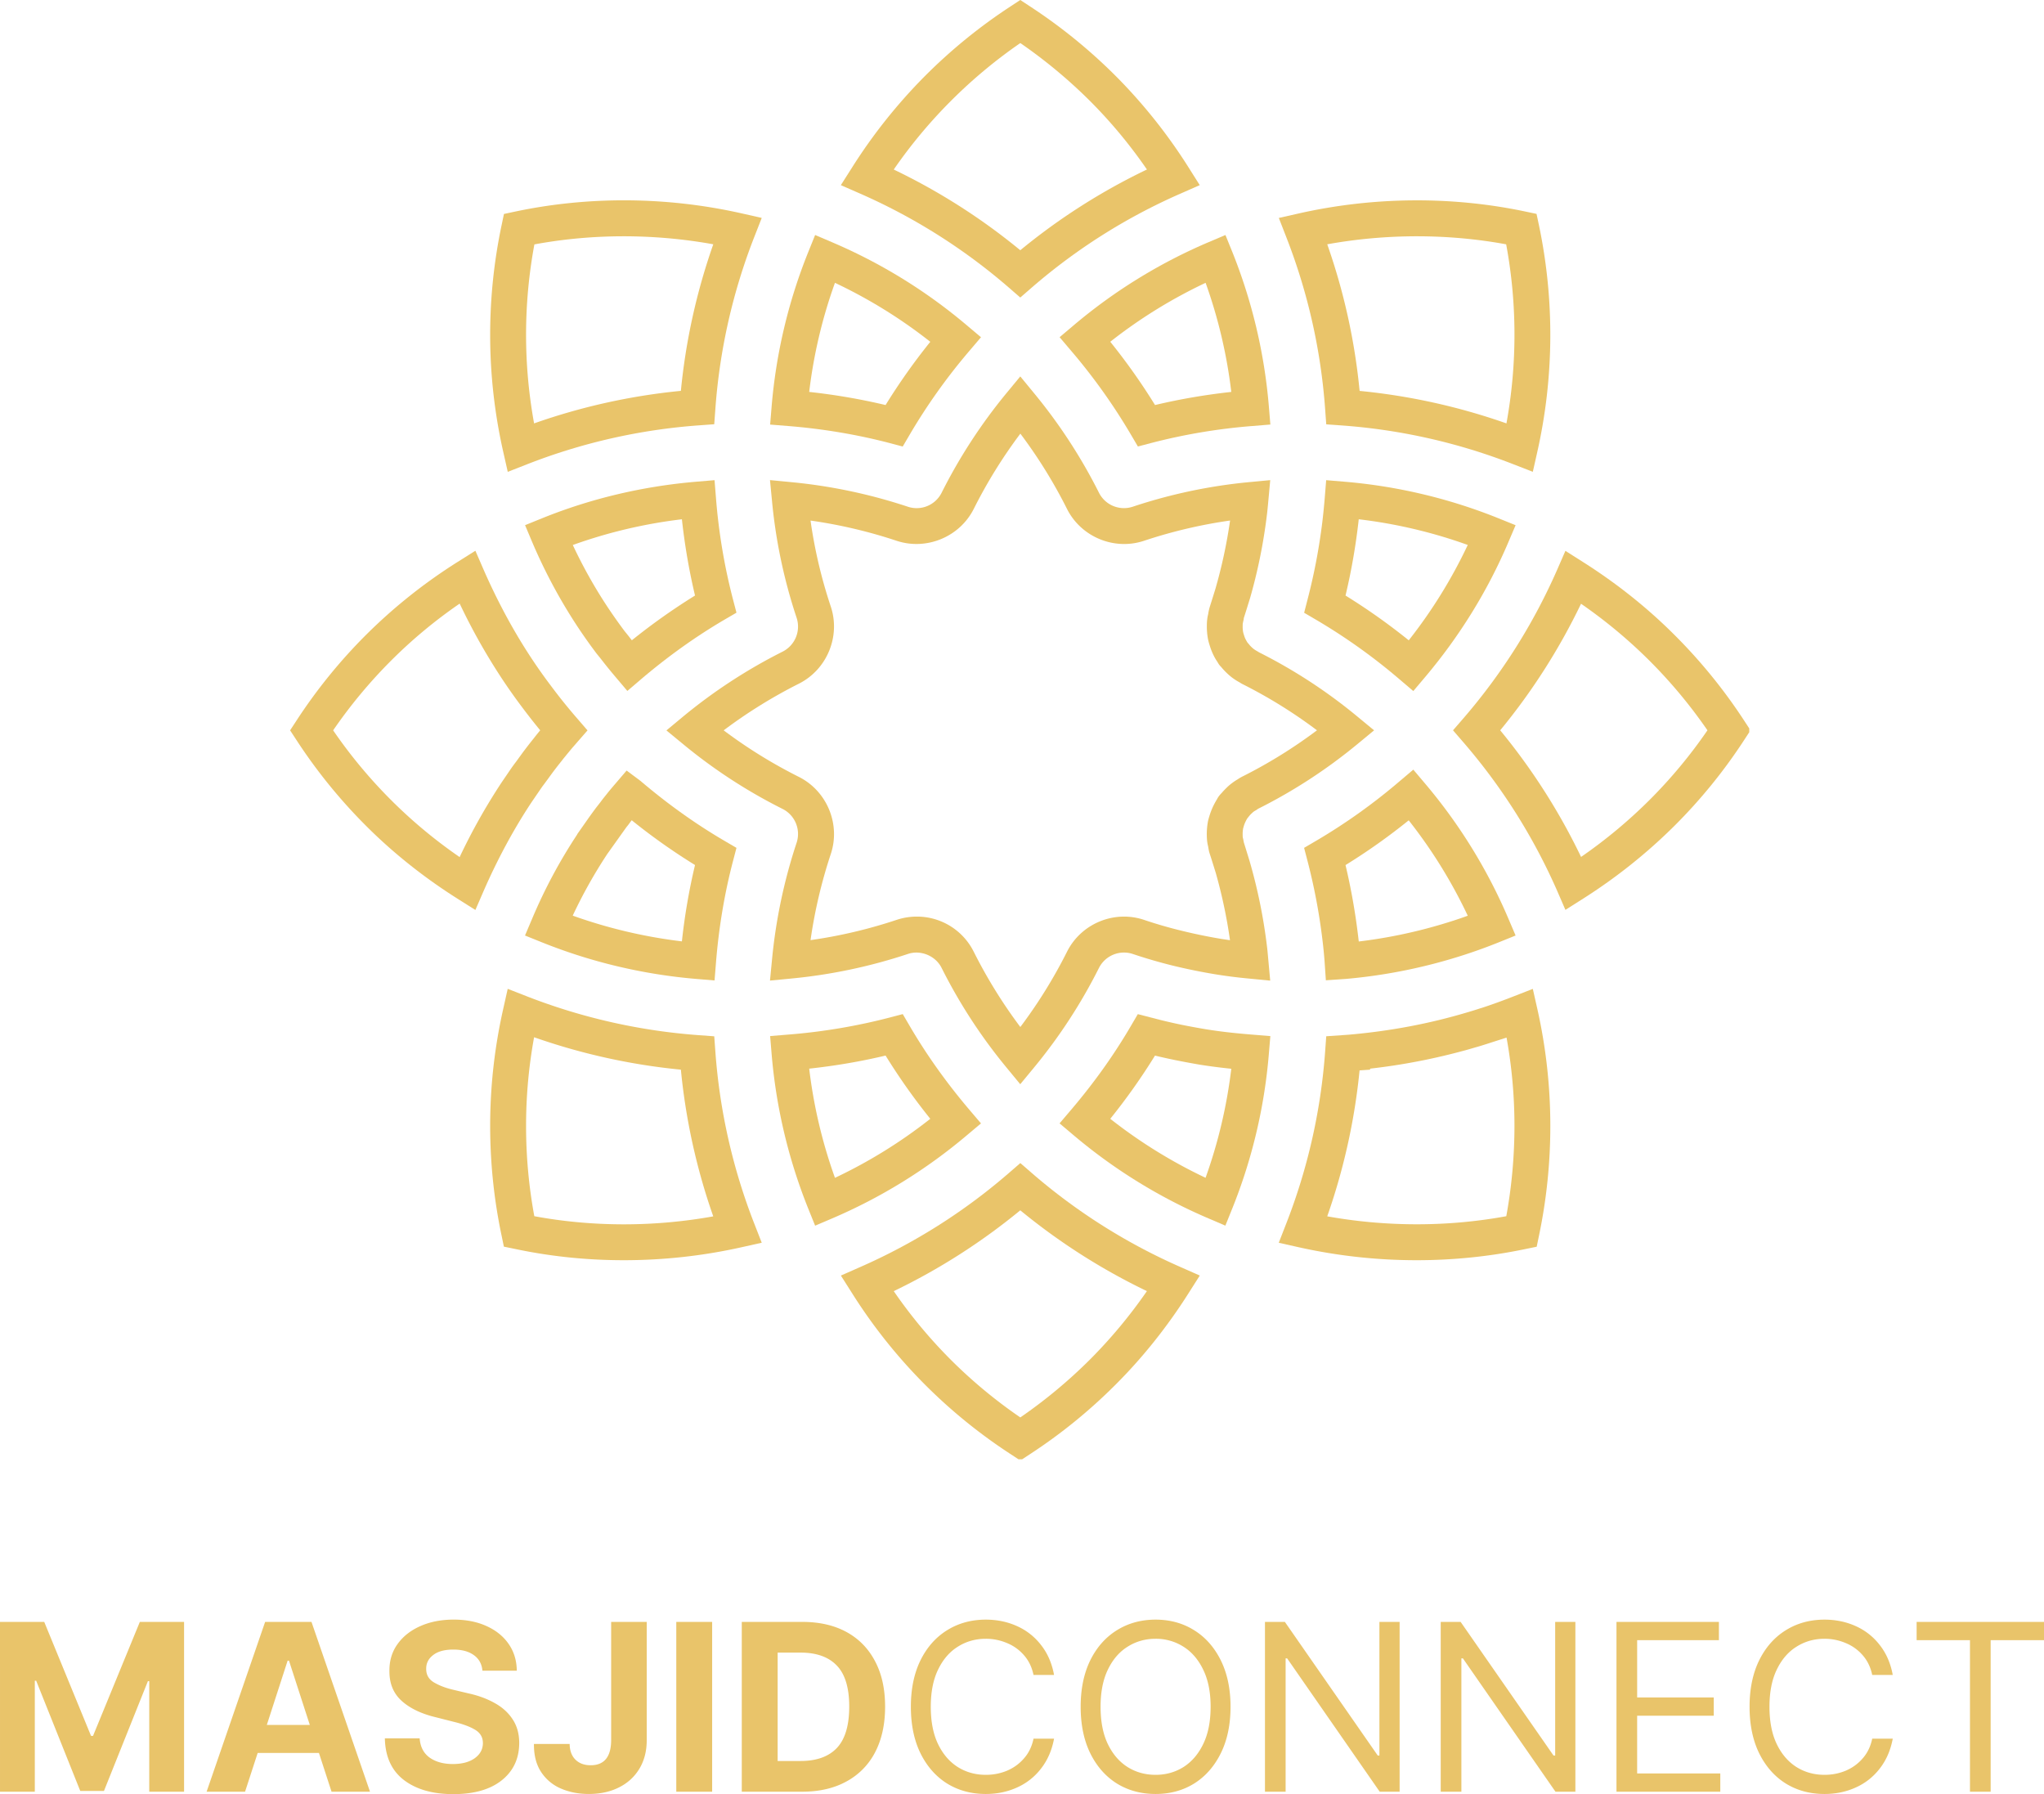 <svg xmlns="http://www.w3.org/2000/svg" width="100%"
    viewBox="82.608 92.492 210.121 184.416" height="100%"
    version="1.0">
    <defs>
        <clipPath id="a">
            <path d="M169 212h37v30.492h-37Zm0 0" />
        </clipPath>
        <clipPath id="b">
            <path d="M112.43 149H144v38h-31.57Zm0 0" />
        </clipPath>
        <clipPath id="c">
            <path d="M169 92.492h37V124h-37Zm0 0" />
        </clipPath>
        <clipPath id="d">
            <path d="M231 149h31.43v38H231Zm0 0" />
        </clipPath>
    </defs>
    <path fill="#E9C46A"
        d="m166.402 116.648-.703 1.743a54.6 54.6 0 0 0-3.77 15.898l-.152 1.844 1.848.148c3.602.29 7.113.883 10.43 1.75l1.351.36.711-1.211a60.3 60.3 0 0 1 6.137-8.614l1.2-1.41-1.415-1.191a54.5 54.5 0 0 0-13.906-8.578Zm11.84 10.977a64 64 0 0 0-4.597 6.5 64 64 0 0 0-7.852-1.348 50.8 50.8 0 0 1 2.648-11.214 51 51 0 0 1 9.801 6.062m0 0" />
    <g clip-path="url(#a)">
        <path fill="#E9C46A"
            d="m187.496 242.613 1.008-.66a54.4 54.4 0 0 0 8.781-7.133c2.797-2.789 5.32-5.957 7.508-9.406l1.152-1.812-1.968-.868a60.5 60.5 0 0 1-15.274-9.644l-1.207-1.047-1.207 1.047a60.4 60.4 0 0 1-15.273 9.648l-1.965.867 1.148 1.81a54.3 54.3 0 0 0 7.5 9.405 54.3 54.3 0 0 0 8.79 7.133Zm-13.012-17.406a64.6 64.6 0 0 0 13.008-8.309 64.4 64.4 0 0 0 13.016 8.305 51 51 0 0 1-5.832 7.012 51.4 51.4 0 0 1-7.18 5.972 50.5 50.5 0 0 1-7.191-5.972 50.4 50.4 0 0 1-5.82-7.008m0 0" />
    </g>
    <path fill="#E9C46A"
        d="m208.574 218.473.703-1.743a54.6 54.6 0 0 0 3.766-15.894l.156-1.848-1.844-.148c-1.87-.149-3.39-.324-4.87-.567q-1.243-.21-2.407-.445a56 56 0 0 1-2.215-.504l-2.289-.59-.707 1.207c-1.726 2.957-3.793 5.856-6.137 8.61l-1.199 1.41 1.414 1.195a54.8 54.8 0 0 0 13.895 8.574Zm-11.832-10.98a64 64 0 0 0 4.598-6.497c.633.152 1.293.3 2.039.453.785.16 1.621.317 2.601.485a59 59 0 0 0 3.204.414 51.3 51.3 0 0 1-2.645 11.207 51.3 51.3 0 0 1-9.797-6.063m0 0" />
    <g clip-path="url(#b)">
        <path fill="#E9C46A"
            d="m131.477 186.027.855-1.972c1.434-3.278 3.086-6.336 4.902-9.078l1.028-1.504c.105-.149.222-.305.343-.465l.829-1.133c.32-.426.62-.809.933-1.2.242-.312.551-.687 1.051-1.288l1.586-1.82-1.05-1.215a56 56 0 0 1-2.731-3.395 53 53 0 0 1-1.97-2.785c-1.831-2.766-3.483-5.824-4.921-9.102l-.855-1.968-1.817 1.144a54.5 54.5 0 0 0-9.437 7.516 54.4 54.4 0 0 0-7.133 8.793l-.66 1.007.66 1.008a54.5 54.5 0 0 0 7.137 8.797c2.793 2.797 5.968 5.324 9.43 7.512Zm-14.622-18.465a51 51 0 0 1 5.98-7.19 50 50 0 0 1 7.028-5.837 63 63 0 0 0 4.32 7.68 59 59 0 0 0 2.172 3.07c.57.762 1.168 1.524 1.786 2.274a25 25 0 0 0-.664.828c-.372.457-.754.953-1.18 1.523l-.64.883c-.165.215-.329.437-.52.71l-.965 1.415a62 62 0 0 0-4.313 7.672 50.4 50.4 0 0 1-13.004-13.028m0 0" />
    </g>
    <path fill="#E9C46A"
        d="m166.402 218.477 1.735-.739a54.8 54.8 0 0 0 13.898-8.582l1.418-1.191-1.2-1.41c-2.339-2.754-4.405-5.653-6.136-8.618l-.707-1.207-1.355.356a60.3 60.3 0 0 1-10.434 1.75l-1.844.152.153 1.844a54.9 54.9 0 0 0 3.77 15.906Zm7.243-17.485a64 64 0 0 0 4.597 6.5 51 51 0 0 1-9.8 6.067 51 51 0 0 1-2.649-11.223c2.687-.29 5.32-.742 7.852-1.344m-39.239 19.641 1.18.242c3.61.766 7.36 1.152 11.148 1.152 4.067 0 8.13-.445 12.082-1.328l2.098-.469-.781-2a60.6 60.6 0 0 1-3.985-17.628l-.117-1.59-1.594-.117a60.8 60.8 0 0 1-17.636-3.98l-2-.782-.469 2.094a54.5 54.5 0 0 0-1.336 11.972c0 3.79.39 7.574 1.164 11.246Zm3.106-21.524a64.4 64.4 0 0 0 15.09 3.332 64.2 64.2 0 0 0 3.328 15.079c-6.094 1.097-12.41 1.093-18.395-.016a51 51 0 0 1-.847-9.305 50.5 50.5 0 0 1 .824-9.09m-.934-10.457 1.746.703a55 55 0 0 0 15.89 3.762l1.849.153.148-1.844c.289-3.598.879-7.11 1.75-10.43l.355-1.355-1.21-.707c-2.958-1.727-5.852-3.79-8.665-6.18l-1.418-1.059-1.484 1.735c-.254.3-.473.57-.746.918a13 13 0 0 0-.45.582l-.488.625c-.257.347-.507.683-.87 1.203l-1.048 1.492.012.008a53 53 0 0 0-4.637 8.664Zm8.457-8.379 1.977-2.773c.113-.133.222-.27.328-.422.066-.094.14-.187.21-.273a63 63 0 0 0 6.505 4.601 63 63 0 0 0-1.348 7.848 51.6 51.6 0 0 1-11.223-2.645 50 50 0 0 1 3.551-6.336m13.281-24.804-.355-1.356a60 60 0 0 1-1.75-10.418l-.149-1.847-1.847.156c-5.512.465-10.863 1.73-15.895 3.766l-1.734.703.726 1.726a54.5 54.5 0 0 0 4.743 8.82 55 55 0 0 0 1.797 2.54c.097.129.199.254.324.406l.14.172a54 54 0 0 0 1.586 1.96l1.196 1.415 1.41-1.203c2.746-2.336 5.637-4.403 8.601-6.137Zm-10.754 2.836a17 17 0 0 1-.324-.418l-.433-.535a57 57 0 0 1-1.707-2.415 50 50 0 0 1-3.606-6.425 51 51 0 0 1 11.215-2.645 64 64 0 0 0 1.348 7.84 65 65 0 0 0-6.493 4.598m-14.566-31.375c0 4.015.45 8.043 1.336 11.968l.473 2.094 1.996-.781a60.4 60.4 0 0 1 17.637-3.996l1.593-.117.117-1.59a60.4 60.4 0 0 1 3.985-17.621l.781-1.996-2.094-.473c-7.648-1.719-15.68-1.777-23.226-.184l-1.18.25-.246 1.176a54.6 54.6 0 0 0-1.172 11.27m4.547-9.317c5.988-1.11 12.309-1.11 18.39-.011a64 64 0 0 0-3.331 15.066 64 64 0 0 0-15.09 3.344 50.8 50.8 0 0 1 .031-18.399m0 0" />
    <path fill="#E9C46A"
        d="m210.402 177.64.075-.261c.05-.164.113-.316.195-.48.05-.098.098-.196.16-.29l.184-.23a2.5 2.5 0 0 1 .254-.27l.164-.152c.09-.074.207-.137.332-.21l.16-.114a54 54 0 0 0 10.215-6.649l1.722-1.422-1.722-1.421a53.5 53.5 0 0 0-10.09-6.59l-.219-.133a2.7 2.7 0 0 1-.414-.273l-.16-.145a2.5 2.5 0 0 1-.274-.305l-.101-.113-.04-.05a4 4 0 0 1-.238-.434c-.042-.09-.07-.184-.097-.266-.043-.133-.082-.246-.106-.371-.023-.094-.027-.184-.039-.281a3 3 0 0 1-.008-.332c0-.086-.003-.168.012-.286l.047-.222a1.7 1.7 0 0 0 .055-.317c.207-.636.402-1.277.656-2.093a55 55 0 0 0 1.723-8.547c.043-.313.066-.617.113-1.078l.226-2.461-2.222.21a54 54 0 0 0-11.918 2.524 2.875 2.875 0 0 1-3.465-1.437 54.6 54.6 0 0 0-6.668-10.227l-1.422-1.73-1.426 1.726a54.6 54.6 0 0 0-6.66 10.23 2.87 2.87 0 0 1-3.469 1.438 54.4 54.4 0 0 0-11.945-2.523l-2.23-.215.215 2.226a54 54 0 0 0 2.523 11.93 2.884 2.884 0 0 1-1.434 3.473 54.6 54.6 0 0 0-10.234 6.676l-1.715 1.425 1.723 1.418a54 54 0 0 0 10.219 6.653 2.88 2.88 0 0 1 1.441 3.472 54.6 54.6 0 0 0-2.523 11.946l-.215 2.226 2.23-.215a54.4 54.4 0 0 0 11.95-2.523c1.304-.442 2.84.183 3.464 1.437a54.3 54.3 0 0 0 6.66 10.227l1.422 1.726 1.426-1.726a54.3 54.3 0 0 0 6.668-10.23 2.88 2.88 0 0 1 3.48-1.43 52 52 0 0 0 4.168 1.21 59 59 0 0 0 4.282.872c1.12.183 2.281.332 3.457.441l2.215.215-.235-2.57c-.031-.336-.058-.668-.101-.98a55 55 0 0 0-1.778-8.72c-.195-.64-.394-1.28-.601-1.949l-.051-.28-.055-.227c-.011-.118-.011-.231-.011-.344 0-.082 0-.16.011-.266.008-.11.02-.21.04-.312m-.121-5.308a3.4 3.4 0 0 0-.418.25 6 6 0 0 0-.707.48 5 5 0 0 0-.488.434 7 7 0 0 0-.473.504q-.171.168-.308.355c-.078.11-.145.227-.137.227q.002.001.004-.004a8 8 0 0 0-.375.664 7 7 0 0 0-.461 1.18 6 6 0 0 0-.129.476 7 7 0 0 0-.125 1.32c0 .239.008.497.04.759.019.171.054.343.097.515l.035.207c.027.156.062.344.129.543.203.621.394 1.238.625 1.985a52 52 0 0 1 1.46 6.906c-.312-.047-.624-.09-.929-.14a54 54 0 0 1-3.996-.821 46 46 0 0 1-3.875-1.117c-3.078-1.051-6.5.355-7.96 3.273a50.7 50.7 0 0 1-4.794 7.727 51 51 0 0 1-4.785-7.727 6.52 6.52 0 0 0-5.863-3.621c-.7 0-1.399.113-2.07.336a50.4 50.4 0 0 1-8.848 2.082 51 51 0 0 1 2.082-8.852c1.023-3.07-.395-6.484-3.293-7.933a50.7 50.7 0 0 1-7.719-4.778 51 51 0 0 1 7.73-4.796c2.895-1.457 4.305-4.868 3.278-7.938A50 50 0 0 1 165.93 146a50.4 50.4 0 0 1 8.847 2.078c3.067 1.016 6.485-.39 7.938-3.289a50.7 50.7 0 0 1 4.785-7.723 50.6 50.6 0 0 1 4.79 7.727c1.452 2.898 4.862 4.309 7.937 3.281a50.4 50.4 0 0 1 8.832-2.078 52 52 0 0 1-1.508 7.024c-.192.62-.383 1.238-.582 1.859a5.4 5.4 0 0 0-.164.746 4 4 0 0 0-.094.508c-.035.265-.04.504-.04.73a7 7 0 0 0 .117 1.32c.06.29.146.567.232.829q.104.316.238.62c.148.325.316.634.465.84l.172.286c.09.125.19.238.218.254a7 7 0 0 0 .996 1.004 5.7 5.7 0 0 0 .875.586l.297.18a50 50 0 0 1 7.711 4.777 50.4 50.4 0 0 1-7.71 4.773m-1.535 2.629" />
    <path fill="#E9C46A"
        d="m208.582 116.648-1.73.735a54.5 54.5 0 0 0-13.903 8.574l-1.414 1.195 1.2 1.414a60.5 60.5 0 0 1 6.136 8.61l.711 1.21 1.352-.355a60 60 0 0 1 10.421-1.75l1.844-.152-.152-1.844a54.8 54.8 0 0 0-3.758-15.894Zm-7.238 17.477a64 64 0 0 0-4.602-6.504 51 51 0 0 1 9.801-6.058 51 51 0 0 1 2.64 11.214c-2.68.293-5.308.746-7.84 1.348m0 0" />
    <g clip-path="url(#c)">
        <path fill="#E9C46A"
            d="m187.492 92.492-1.004.66a54.7 54.7 0 0 0-8.789 7.149 55 55 0 0 0-7.5 9.41l-1.152 1.812 1.969.864a60.4 60.4 0 0 1 15.27 9.64l1.206 1.047 1.207-1.047a60.2 60.2 0 0 1 15.278-9.64l1.964-.864-1.144-1.812a54.6 54.6 0 0 0-7.5-9.414 55 55 0 0 0-8.793-7.14Zm13.02 17.422a64 64 0 0 0-13.02 8.3 64 64 0 0 0-13.008-8.296 50.7 50.7 0 0 1 5.832-7.008 51 51 0 0 1 7.18-5.992 52 52 0 0 1 7.195 5.984 50.4 50.4 0 0 1 5.82 7.012m0 0" />
    </g>
    <path fill="#E9C46A"
        d="M228.25 222.027c3.773 0 7.523-.386 11.145-1.144l1.183-.242.246-1.184a55 55 0 0 0 1.156-11.258c0-4.004-.445-8.027-1.328-11.969l-.472-2.093-2 .781c-1.118.437-2.118.8-3.055 1.11l-.336.105a41 41 0 0 1-1.184.37l-.23.067c-3.844 1.145-7.86 1.907-12.125 2.278l-2.305.16-.117 1.601a60.6 60.6 0 0 1-3.984 17.621l-.781 2.004 2.097.47a55.7 55.7 0 0 0 12.09 1.323m-5.879-19.511 1.082-.075v-.105a64 64 0 0 0 10.918-2.211l.285-.082a56 56 0 0 0 1.262-.398l1.562-.5a51 51 0 0 1 .813 9.054c0 3.145-.285 6.27-.84 9.305-6.004 1.105-12.324 1.105-18.406.012a64.5 64.5 0 0 0 3.324-15m4.109-29.716a60 60 0 0 1-8.605 6.134l-1.207.707.352 1.351a61 61 0 0 1 1.53 8.078c.09.73.165 1.473.22 2.2l.136 1.984 2.043-.14a55 55 0 0 0 12.344-2.528 54 54 0 0 0 3.375-1.23l1.742-.704-.738-1.73a54.5 54.5 0 0 0-8.582-13.906l-1.195-1.414Zm7.012 13.817a42 42 0 0 1-1.344.465 52 52 0 0 1-1.437.445 51 51 0 0 1-8.422 1.739c-.027-.215-.05-.434-.078-.653l-.008-.062a65 65 0 0 0-1.277-7.14 63 63 0 0 0 6.496-4.599 51 51 0 0 1 6.07 9.805m4.918-40.14-1.742-.704a54.6 54.6 0 0 0-15.887-3.77l-1.844-.155-.148 1.84a69 69 0 0 1-.242 2.414 61 61 0 0 1-1.527 8.023l-.348 1.352 1.207.707a60 60 0 0 1 8.605 6.14l1.41 1.2 1.196-1.415c3.566-4.222 6.457-8.898 8.582-13.902Zm-10.984 11.832a64 64 0 0 0-6.5-4.602 64 64 0 0 0 1.281-7.168q.042-.333.078-.672a50.7 50.7 0 0 1 11.207 2.64 51 51 0 0 1-6.066 9.802m13.226-19.419a54.8 54.8 0 0 0 .16-23.238l-.25-1.175-1.175-.247c-7.555-1.59-15.582-1.523-23.223.192l-2.094.473.778 2a60.4 60.4 0 0 1 3.98 17.62l.117 1.594 1.59.114a60.4 60.4 0 0 1 17.645 3.988l2 .777Zm-3.183-2.878a64.3 64.3 0 0 0-15.094-3.34 64 64 0 0 0-3.328-15.07c6.086-1.098 12.402-1.098 18.394.003a50.9 50.9 0 0 1 .028 18.407m0 0" />
    <g clip-path="url(#d)">
        <path fill="#E9C46A"
            d="m243.531 186.016 1.82-1.153a55.4 55.4 0 0 0 9.399-7.496 54.3 54.3 0 0 0 7.148-8.797l.66-1.011-.66-1.008a54.4 54.4 0 0 0-7.14-8.781c-2.785-2.79-5.953-5.313-9.41-7.504l-1.817-1.153-.86 1.969a60.6 60.6 0 0 1-9.648 15.27l-1.046 1.207 1.046 1.21a60.6 60.6 0 0 1 9.653 15.274Zm1.606-31.465a51 51 0 0 1 7.015 5.832 51 51 0 0 1 5.98 7.176 50.4 50.4 0 0 1-5.984 7.191 51 51 0 0 1-7.007 5.824 64.3 64.3 0 0 0-8.313-13.015 64.2 64.2 0 0 0 8.309-13.008m0 0" />
    </g>
    <path
        d="M82.608 259.205h4.547l4.812 11.719h.203l4.813-11.72h4.547v17.454h-3.579v-11.36h-.14l-4.516 11.283h-2.437l-4.532-11.329h-.14v11.406h-3.578Zm25.192 17.453h-3.953l6.016-17.453h4.765l6.016 17.453h-3.953l-1.297-3.984h-6.297Zm2.235-6.86h4.422l-2.141-6.609h-.14Zm22.167-5.577q-.094-1.033-.875-1.594-.784-.576-2.109-.578c-.906 0-1.602.187-2.078.562q-.72.549-.719 1.39-.018.94.797 1.423.827.486 1.953.75l1.578.375q1.514.328 2.688.984c.789.43 1.41.984 1.86 1.672.456.68.687 1.5.687 2.469-.012 1.593-.61 2.867-1.797 3.812q-1.784 1.424-4.985 1.422-3.174 0-5.078-1.453-1.893-1.453-1.953-4.281h3.578q.095 1.314 1.032 1.984.935.656 2.375.656c.937 0 1.687-.195 2.25-.594q.843-.608.843-1.562c0-.582-.258-1.031-.765-1.344q-.77-.48-2.188-.828l-1.906-.484q-2.206-.529-3.484-1.672-1.284-1.156-1.266-3.078-.017-1.594.844-2.781.857-1.187 2.359-1.844 1.498-.657 3.406-.657c1.29 0 2.422.227 3.39.672q1.454.659 2.267 1.844.81 1.173.828 2.735Zm13.232-5.016h3.656v12.172c0 1.125-.258 2.105-.765 2.937q-.751 1.237-2.094 1.906-1.33.67-3.094.672-1.582 0-2.875-.562a4.56 4.56 0 0 1-2.031-1.703q-.751-1.139-.734-2.875h3.671q.013 1.032.594 1.61.591.578 1.563.577c1.394 0 2.097-.851 2.109-2.562Zm10.382 0v17.453h-3.687v-17.453Zm9.233 17.453h-6.187v-17.453h6.234q2.637.002 4.547 1.047 1.904 1.049 2.922 3 1.03 1.939 1.031 4.656 0 2.735-1.031 4.703a7.1 7.1 0 0 1-2.953 3q-1.91 1.049-4.563 1.047m-2.5-3.156h2.344q2.467 0 3.734-1.328 1.28-1.342 1.281-4.266c0-1.937-.43-3.344-1.28-4.219-.844-.883-2.087-1.328-3.72-1.328h-2.358Zm28.414-8.844h-2.11q-.25-1.2-.983-2.031a4.6 4.6 0 0 0-1.75-1.25 5.5 5.5 0 0 0-2.172-.438c-1.063 0-2.024.274-2.875.813q-1.283.798-2.032 2.36c-.5 1.03-.75 2.304-.75 3.812q0 2.284.75 3.843.749 1.549 2.032 2.36 1.279.797 2.875.797 1.154 0 2.172-.422 1.03-.434 1.75-1.266.732-.824.984-2.031h2.11q-.332 1.782-1.329 3.062a6.36 6.36 0 0 1-2.468 1.954q-1.471.67-3.218.671-2.238 0-3.985-1.078-1.736-1.09-2.734-3.11-.985-2.015-.985-4.78 0-2.749.985-4.766c.664-1.344 1.578-2.375 2.734-3.094q1.746-1.091 3.985-1.093 1.747.002 3.218.671a6.4 6.4 0 0 1 2.47 1.953c.663.844 1.108 1.868 1.327 3.063m18.142 3.266q-.002 2.765-1 4.78-1 2.02-2.735 3.11-1.735 1.078-3.968 1.078-2.238 0-3.985-1.078-1.736-1.09-2.734-3.11-.985-2.015-.985-4.78 0-2.749.985-4.766c.664-1.344 1.578-2.375 2.734-3.094q1.746-1.091 3.985-1.093 2.233.002 3.968 1.093 1.734 1.078 2.735 3.094.998 2.017 1 4.766m-2.047 0c0-1.508-.258-2.782-.766-3.813-.5-1.039-1.18-1.828-2.031-2.36a5.26 5.26 0 0 0-2.86-.812c-1.062 0-2.023.274-2.874.813q-1.283.798-2.032 2.36c-.5 1.03-.75 2.304-.75 3.812q0 2.284.75 3.843.749 1.549 2.032 2.36 1.279.797 2.875.797 1.576 0 2.859-.797 1.28-.811 2.031-2.36.764-1.559.766-3.843m19.429-8.719v17.453h-2.047l-9.515-13.703h-.157v13.703h-2.124v-17.453h2.047l9.546 13.733h.172v-13.734Zm18.068 0v17.453h-2.047l-9.515-13.703h-.157v13.703h-2.124v-17.453h2.047l9.546 13.733h.172v-13.734Zm4.225 17.453v-17.453h10.53v1.875h-8.405v5.89h7.875v1.876h-7.876v5.937h8.547v1.875Zm28.399-12h-2.11q-.25-1.2-.983-2.031a4.6 4.6 0 0 0-1.75-1.25 5.5 5.5 0 0 0-2.172-.438c-1.063 0-2.024.274-2.875.813q-1.283.798-2.032 2.36c-.5 1.03-.75 2.304-.75 3.812q0 2.284.75 3.843.749 1.549 2.032 2.36 1.279.797 2.875.797 1.154 0 2.172-.422 1.03-.434 1.75-1.266.732-.824.984-2.031h2.11q-.332 1.782-1.329 3.062a6.36 6.36 0 0 1-2.468 1.954q-1.471.67-3.218.671-2.238 0-3.985-1.078-1.736-1.09-2.734-3.11-.985-2.015-.985-4.78 0-2.749.985-4.766.998-2.016 2.734-3.094 1.746-1.091 3.985-1.093 1.747.002 3.218.671a6.4 6.4 0 0 1 2.47 1.953c.663.844 1.108 1.868 1.327 3.063m2.454-3.578v-1.875h13.094v1.875h-5.484v15.578h-2.126V261.08Zm0 0"
        fill="#E9C46A" />
</svg>